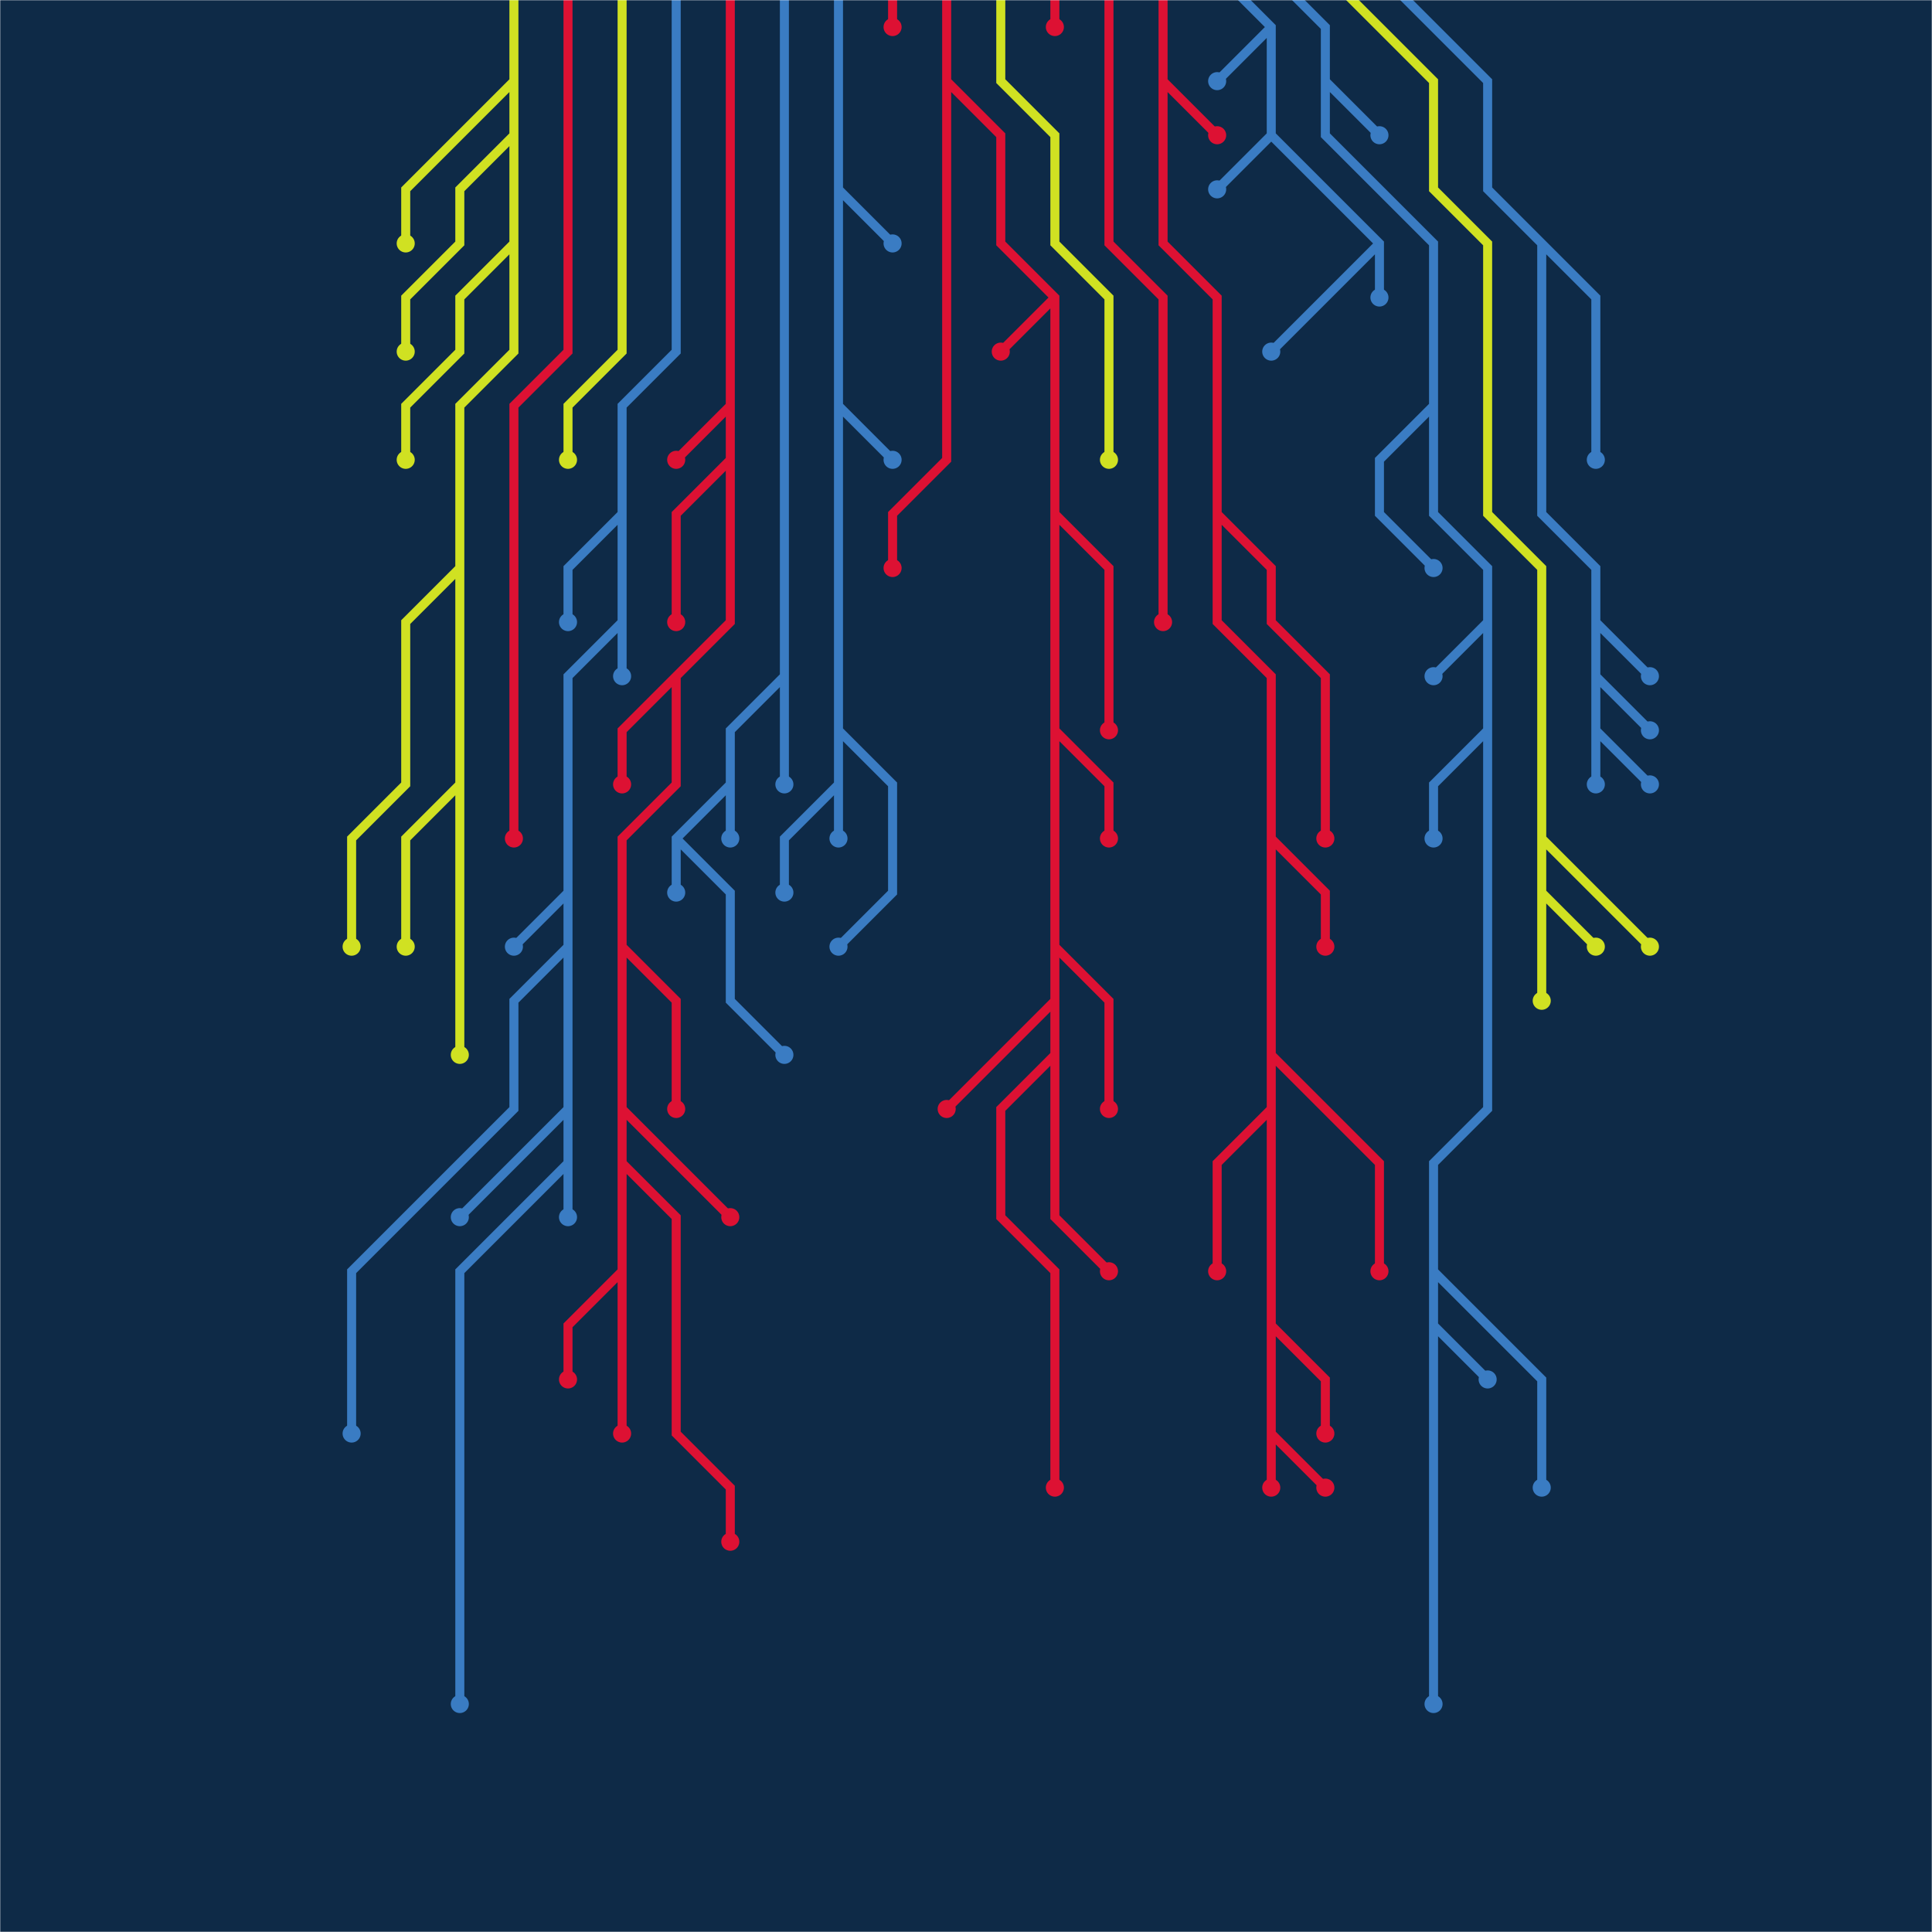 <svg xmlns="http://www.w3.org/2000/svg" version="1.1" xmlns:xlink="http://www.w3.org/1999/xlink" xmlns:svgjs="http://svgjs.com/svgjs" width="1000" height="1000" preserveAspectRatio="none" viewBox="0 0 1000 1000"><g mask="url(&quot;#SvgjsMask1082&quot;)" fill="none"><rect width="1000" height="1000" x="0" y="0" fill="#0e2a47"></rect><g><path d="M546 154L518 182M490 42L490 70L490 98L490 126L490 154L490 182L490 210L490 238L462 266L462 294M546 490L574 518L574 546L574 574M546 518L518 546L490 574M546 378L574 406L574 434M546 546L546 574L546 602L546 630L574 658M546 266L574 294L574 322L574 350L574 378M490 -14L490 14L490 42L518 70L518 98L518 126L546 154L546 182L546 210L546 238L546 266L546 294L546 322L546 350L546 378L546 406L546 434L546 462L546 490L546 518L546 546L518 574L518 602L518 630L546 658L546 686L546 714L546 742L546 770" stroke="#dd1133" stroke-width="4.67"></path><path d="M541.33 770 a4.67 4.67 0 1 0 9.34 0 a4.67 4.67 0 1 0 -9.34 0zM513.33 182 a4.67 4.67 0 1 0 9.34 0 a4.67 4.67 0 1 0 -9.34 0zM457.33 294 a4.67 4.67 0 1 0 9.34 0 a4.67 4.67 0 1 0 -9.34 0zM569.33 574 a4.67 4.67 0 1 0 9.34 0 a4.67 4.67 0 1 0 -9.34 0zM485.33 574 a4.67 4.67 0 1 0 9.34 0 a4.67 4.67 0 1 0 -9.34 0zM569.33 434 a4.67 4.67 0 1 0 9.34 0 a4.67 4.67 0 1 0 -9.34 0zM569.33 658 a4.67 4.67 0 1 0 9.34 0 a4.67 4.67 0 1 0 -9.34 0zM569.33 378 a4.67 4.67 0 1 0 9.34 0 a4.67 4.67 0 1 0 -9.34 0z" fill="#dd1133"></path><path d="M518 -14L518 14L518 42L546 70L546 98L546 126L574 154L574 182L574 210L574 238" stroke="rgba(208, 225, 34, 1)" stroke-width="4.67"></path><path d="M569.33 238 a4.67 4.67 0 1 0 9.34 0 a4.67 4.67 0 1 0 -9.34 0z" fill="rgba(208, 225, 34, 1)"></path><path d="M462 -14L462 14" stroke="#dd1133" stroke-width="4.67"></path><path d="M457.33 14 a4.67 4.67 0 1 0 9.34 0 a4.67 4.67 0 1 0 -9.34 0z" fill="#dd1133"></path><path d="M546 -14L546 14" stroke="#dd1133" stroke-width="4.67"></path><path d="M541.33 14 a4.67 4.67 0 1 0 9.34 0 a4.67 4.67 0 1 0 -9.34 0z" fill="#dd1133"></path><path d="M434 98L462 126M434 210L462 238M434 378L462 406L462 434L462 462L434 490M434 406L406 434L406 462M434 -14L434 14L434 42L434 70L434 98L434 126L434 154L434 182L434 210L434 238L434 266L434 294L434 322L434 350L434 378L434 406L434 434" stroke="#3a7cc3" stroke-width="4.67"></path><path d="M429.33 434 a4.67 4.67 0 1 0 9.34 0 a4.67 4.67 0 1 0 -9.34 0zM457.33 126 a4.67 4.67 0 1 0 9.34 0 a4.67 4.67 0 1 0 -9.34 0zM457.33 238 a4.67 4.67 0 1 0 9.34 0 a4.67 4.67 0 1 0 -9.34 0zM429.33 490 a4.67 4.67 0 1 0 9.34 0 a4.67 4.67 0 1 0 -9.34 0zM401.33 462 a4.67 4.67 0 1 0 9.34 0 a4.67 4.67 0 1 0 -9.34 0z" fill="#3a7cc3"></path><path d="M574 -14L574 14L574 42L574 70L574 98L574 126L602 154L602 182L602 210L602 238L602 266L602 294L602 322" stroke="#dd1133" stroke-width="4.67"></path><path d="M597.33 322 a4.67 4.67 0 1 0 9.34 0 a4.67 4.67 0 1 0 -9.34 0z" fill="#dd1133"></path><path d="M350 434L378 462L378 490L378 518L406 546M406 350L406 378L406 406M378 406L378 434M406 -14L406 14L406 42L406 70L406 98L406 126L406 154L406 182L406 210L406 238L406 266L406 294L406 322L406 350L378 378L378 406L350 434L350 462" stroke="#3a7cc3" stroke-width="4.67"></path><path d="M345.33 462 a4.67 4.67 0 1 0 9.34 0 a4.67 4.67 0 1 0 -9.34 0zM401.33 546 a4.67 4.67 0 1 0 9.34 0 a4.67 4.67 0 1 0 -9.34 0zM401.33 406 a4.67 4.67 0 1 0 9.34 0 a4.67 4.67 0 1 0 -9.34 0zM373.33 434 a4.67 4.67 0 1 0 9.34 0 a4.67 4.67 0 1 0 -9.34 0z" fill="#3a7cc3"></path><path d="M658 742L686 770M602 42L630 70M658 434L686 462L686 490M630 266L658 294L658 322L686 350L686 378L686 406L686 434M658 686L686 714L686 742M658 546L686 574L714 602L714 630L714 658M658 574L630 602L630 630L630 658M602 -14L602 14L602 42L602 70L602 98L602 126L630 154L630 182L630 210L630 238L630 266L630 294L630 322L658 350L658 378L658 406L658 434L658 462L658 490L658 518L658 546L658 574L658 602L658 630L658 658L658 686L658 714L658 742L658 770" stroke="#dd1133" stroke-width="4.67"></path><path d="M653.33 770 a4.67 4.67 0 1 0 9.34 0 a4.67 4.67 0 1 0 -9.34 0zM681.33 770 a4.67 4.67 0 1 0 9.34 0 a4.67 4.67 0 1 0 -9.34 0zM625.33 70 a4.67 4.67 0 1 0 9.34 0 a4.67 4.67 0 1 0 -9.34 0zM681.33 490 a4.67 4.67 0 1 0 9.34 0 a4.67 4.67 0 1 0 -9.34 0zM681.33 434 a4.67 4.67 0 1 0 9.34 0 a4.67 4.67 0 1 0 -9.34 0zM681.33 742 a4.67 4.67 0 1 0 9.34 0 a4.67 4.67 0 1 0 -9.34 0zM709.33 658 a4.67 4.67 0 1 0 9.34 0 a4.67 4.67 0 1 0 -9.34 0zM625.33 658 a4.67 4.67 0 1 0 9.34 0 a4.67 4.67 0 1 0 -9.34 0z" fill="#dd1133"></path><path d="M322 602L350 630L350 658L350 686L350 714L350 742L378 770L378 798M322 658L294 686L294 714M322 574L350 602L378 630M378 238L350 266L350 294L350 322M378 210L350 238M322 490L350 518L350 546L350 574M350 350L322 378L322 406M378 -14L378 14L378 42L378 70L378 98L378 126L378 154L378 182L378 210L378 238L378 266L378 294L378 322L350 350L350 378L350 406L322 434L322 462L322 490L322 518L322 546L322 574L322 602L322 630L322 658L322 686L322 714L322 742" stroke="#dd1133" stroke-width="4.67"></path><path d="M317.33 742 a4.67 4.67 0 1 0 9.34 0 a4.67 4.67 0 1 0 -9.34 0zM373.33 798 a4.67 4.67 0 1 0 9.34 0 a4.67 4.67 0 1 0 -9.34 0zM289.33 714 a4.67 4.67 0 1 0 9.34 0 a4.67 4.67 0 1 0 -9.34 0zM373.33 630 a4.67 4.67 0 1 0 9.34 0 a4.67 4.67 0 1 0 -9.34 0zM345.33 322 a4.67 4.67 0 1 0 9.34 0 a4.67 4.67 0 1 0 -9.34 0zM345.33 238 a4.67 4.67 0 1 0 9.34 0 a4.67 4.67 0 1 0 -9.34 0zM345.33 574 a4.67 4.67 0 1 0 9.34 0 a4.67 4.67 0 1 0 -9.34 0zM317.33 406 a4.67 4.67 0 1 0 9.34 0 a4.67 4.67 0 1 0 -9.34 0z" fill="#dd1133"></path><path d="M658 14L630 42M658 70L630 98M714 126L686 154L658 182M630 -14L658 14L658 42L658 70L686 98L714 126L714 154" stroke="#3a7cc3" stroke-width="4.67"></path><path d="M709.33 154 a4.67 4.67 0 1 0 9.34 0 a4.67 4.67 0 1 0 -9.34 0zM625.33 42 a4.67 4.67 0 1 0 9.34 0 a4.67 4.67 0 1 0 -9.34 0zM625.33 98 a4.67 4.67 0 1 0 9.34 0 a4.67 4.67 0 1 0 -9.34 0zM653.33 182 a4.67 4.67 0 1 0 9.34 0 a4.67 4.67 0 1 0 -9.34 0z" fill="#3a7cc3"></path><path d="M294 602L266 630L238 658L238 686L238 714L238 742L238 770L238 798L238 826L238 854L238 882M294 574L266 602L238 630M322 322L322 350M294 490L266 518L266 546L266 574L238 602L210 630L182 658L182 686L182 714L182 742M294 462L266 490M322 266L294 294L294 322M350 -14L350 14L350 42L350 70L350 98L350 126L350 154L350 182L322 210L322 238L322 266L322 294L322 322L294 350L294 378L294 406L294 434L294 462L294 490L294 518L294 546L294 574L294 602L294 630" stroke="#3a7cc3" stroke-width="4.67"></path><path d="M289.33 630 a4.67 4.67 0 1 0 9.34 0 a4.67 4.67 0 1 0 -9.34 0zM233.33 882 a4.67 4.67 0 1 0 9.34 0 a4.67 4.67 0 1 0 -9.34 0zM233.33 630 a4.67 4.67 0 1 0 9.34 0 a4.67 4.67 0 1 0 -9.34 0zM317.33 350 a4.67 4.67 0 1 0 9.34 0 a4.67 4.67 0 1 0 -9.34 0zM177.33 742 a4.67 4.67 0 1 0 9.34 0 a4.67 4.67 0 1 0 -9.34 0zM261.33 490 a4.67 4.67 0 1 0 9.34 0 a4.67 4.67 0 1 0 -9.34 0zM289.33 322 a4.67 4.67 0 1 0 9.34 0 a4.67 4.67 0 1 0 -9.34 0z" fill="#3a7cc3"></path><path d="M770 322L742 350M770 378L742 406L742 434M742 210L714 238L714 266L742 294M742 686L742 714L742 742L742 770L742 798L742 826L742 854L742 882M686 42L714 70M742 658L770 686L798 714L798 742L798 770M658 -14L686 14L686 42L686 70L714 98L742 126L742 154L742 182L742 210L742 238L742 266L770 294L770 322L770 350L770 378L770 406L770 434L770 462L770 490L770 518L770 546L770 574L742 602L742 630L742 658L742 686L770 714" stroke="#3a7cc3" stroke-width="4.67"></path><path d="M765.33 714 a4.67 4.67 0 1 0 9.34 0 a4.67 4.67 0 1 0 -9.34 0zM737.33 350 a4.67 4.67 0 1 0 9.34 0 a4.67 4.67 0 1 0 -9.34 0zM737.33 434 a4.67 4.67 0 1 0 9.34 0 a4.67 4.67 0 1 0 -9.34 0zM737.33 294 a4.67 4.67 0 1 0 9.34 0 a4.67 4.67 0 1 0 -9.34 0zM737.33 882 a4.67 4.67 0 1 0 9.34 0 a4.67 4.67 0 1 0 -9.34 0zM709.33 70 a4.67 4.67 0 1 0 9.34 0 a4.67 4.67 0 1 0 -9.34 0zM793.33 770 a4.67 4.67 0 1 0 9.34 0 a4.67 4.67 0 1 0 -9.34 0z" fill="#3a7cc3"></path><path d="M322 -14L322 14L322 42L322 70L322 98L322 126L322 154L322 182L294 210L294 238" stroke="rgba(208, 225, 34, 1)" stroke-width="4.67"></path><path d="M289.33 238 a4.67 4.67 0 1 0 9.34 0 a4.67 4.67 0 1 0 -9.34 0z" fill="rgba(208, 225, 34, 1)"></path><path d="M798 462L826 490M798 434L826 462L854 490M686 -14L714 14L742 42L742 70L742 98L770 126L770 154L770 182L770 210L770 238L770 266L798 294L798 322L798 350L798 378L798 406L798 434L798 462L798 490L798 518" stroke="rgba(208, 225, 34, 1)" stroke-width="4.67"></path><path d="M793.33 518 a4.67 4.67 0 1 0 9.34 0 a4.67 4.67 0 1 0 -9.34 0zM821.33 490 a4.67 4.67 0 1 0 9.34 0 a4.67 4.67 0 1 0 -9.34 0zM849.33 490 a4.67 4.67 0 1 0 9.34 0 a4.67 4.67 0 1 0 -9.34 0z" fill="rgba(208, 225, 34, 1)"></path><path d="M294 -14L294 14L294 42L294 70L294 98L294 126L294 154L294 182L266 210L266 238L266 266L266 294L266 322L266 350L266 378L266 406L266 434" stroke="#dd1133" stroke-width="4.67"></path><path d="M261.33 434 a4.67 4.67 0 1 0 9.34 0 a4.67 4.67 0 1 0 -9.34 0z" fill="#dd1133"></path><path d="M826 378L854 406M826 350L854 378M798 126L826 154L826 182L826 210L826 238M826 322L854 350M714 -14L742 14L770 42L770 70L770 98L798 126L798 154L798 182L798 210L798 238L798 266L826 294L826 322L826 350L826 378L826 406" stroke="#3a7cc3" stroke-width="4.67"></path><path d="M821.33 406 a4.67 4.67 0 1 0 9.34 0 a4.67 4.67 0 1 0 -9.34 0zM849.33 406 a4.67 4.67 0 1 0 9.34 0 a4.67 4.67 0 1 0 -9.34 0zM849.33 378 a4.67 4.67 0 1 0 9.34 0 a4.67 4.67 0 1 0 -9.34 0zM821.33 238 a4.67 4.67 0 1 0 9.34 0 a4.67 4.67 0 1 0 -9.34 0zM849.33 350 a4.67 4.67 0 1 0 9.34 0 a4.67 4.67 0 1 0 -9.34 0z" fill="#3a7cc3"></path><path d="M266 126L238 154L238 182L210 210L210 238M266 70L238 98L238 126L210 154L210 182M238 406L210 434L210 462L210 490M266 42L238 70L210 98L210 126M238 294L210 322L210 350L210 378L210 406L182 434L182 462L182 490M266 -14L266 14L266 42L266 70L266 98L266 126L266 154L266 182L238 210L238 238L238 266L238 294L238 322L238 350L238 378L238 406L238 434L238 462L238 490L238 518L238 546" stroke="rgba(208, 225, 34, 1)" stroke-width="4.67"></path><path d="M233.33 546 a4.67 4.67 0 1 0 9.34 0 a4.67 4.67 0 1 0 -9.34 0zM205.33 238 a4.67 4.67 0 1 0 9.34 0 a4.67 4.67 0 1 0 -9.34 0zM205.33 182 a4.67 4.67 0 1 0 9.34 0 a4.67 4.67 0 1 0 -9.34 0zM205.33 490 a4.67 4.67 0 1 0 9.34 0 a4.67 4.67 0 1 0 -9.34 0zM205.33 126 a4.67 4.67 0 1 0 9.34 0 a4.67 4.67 0 1 0 -9.34 0zM177.33 490 a4.67 4.67 0 1 0 9.34 0 a4.67 4.67 0 1 0 -9.34 0z" fill="rgba(208, 225, 34, 1)"></path></g></g><defs><mask id="SvgjsMask1082"><rect width="1000" height="1000" fill="#ffffff"></rect></mask></defs></svg>
